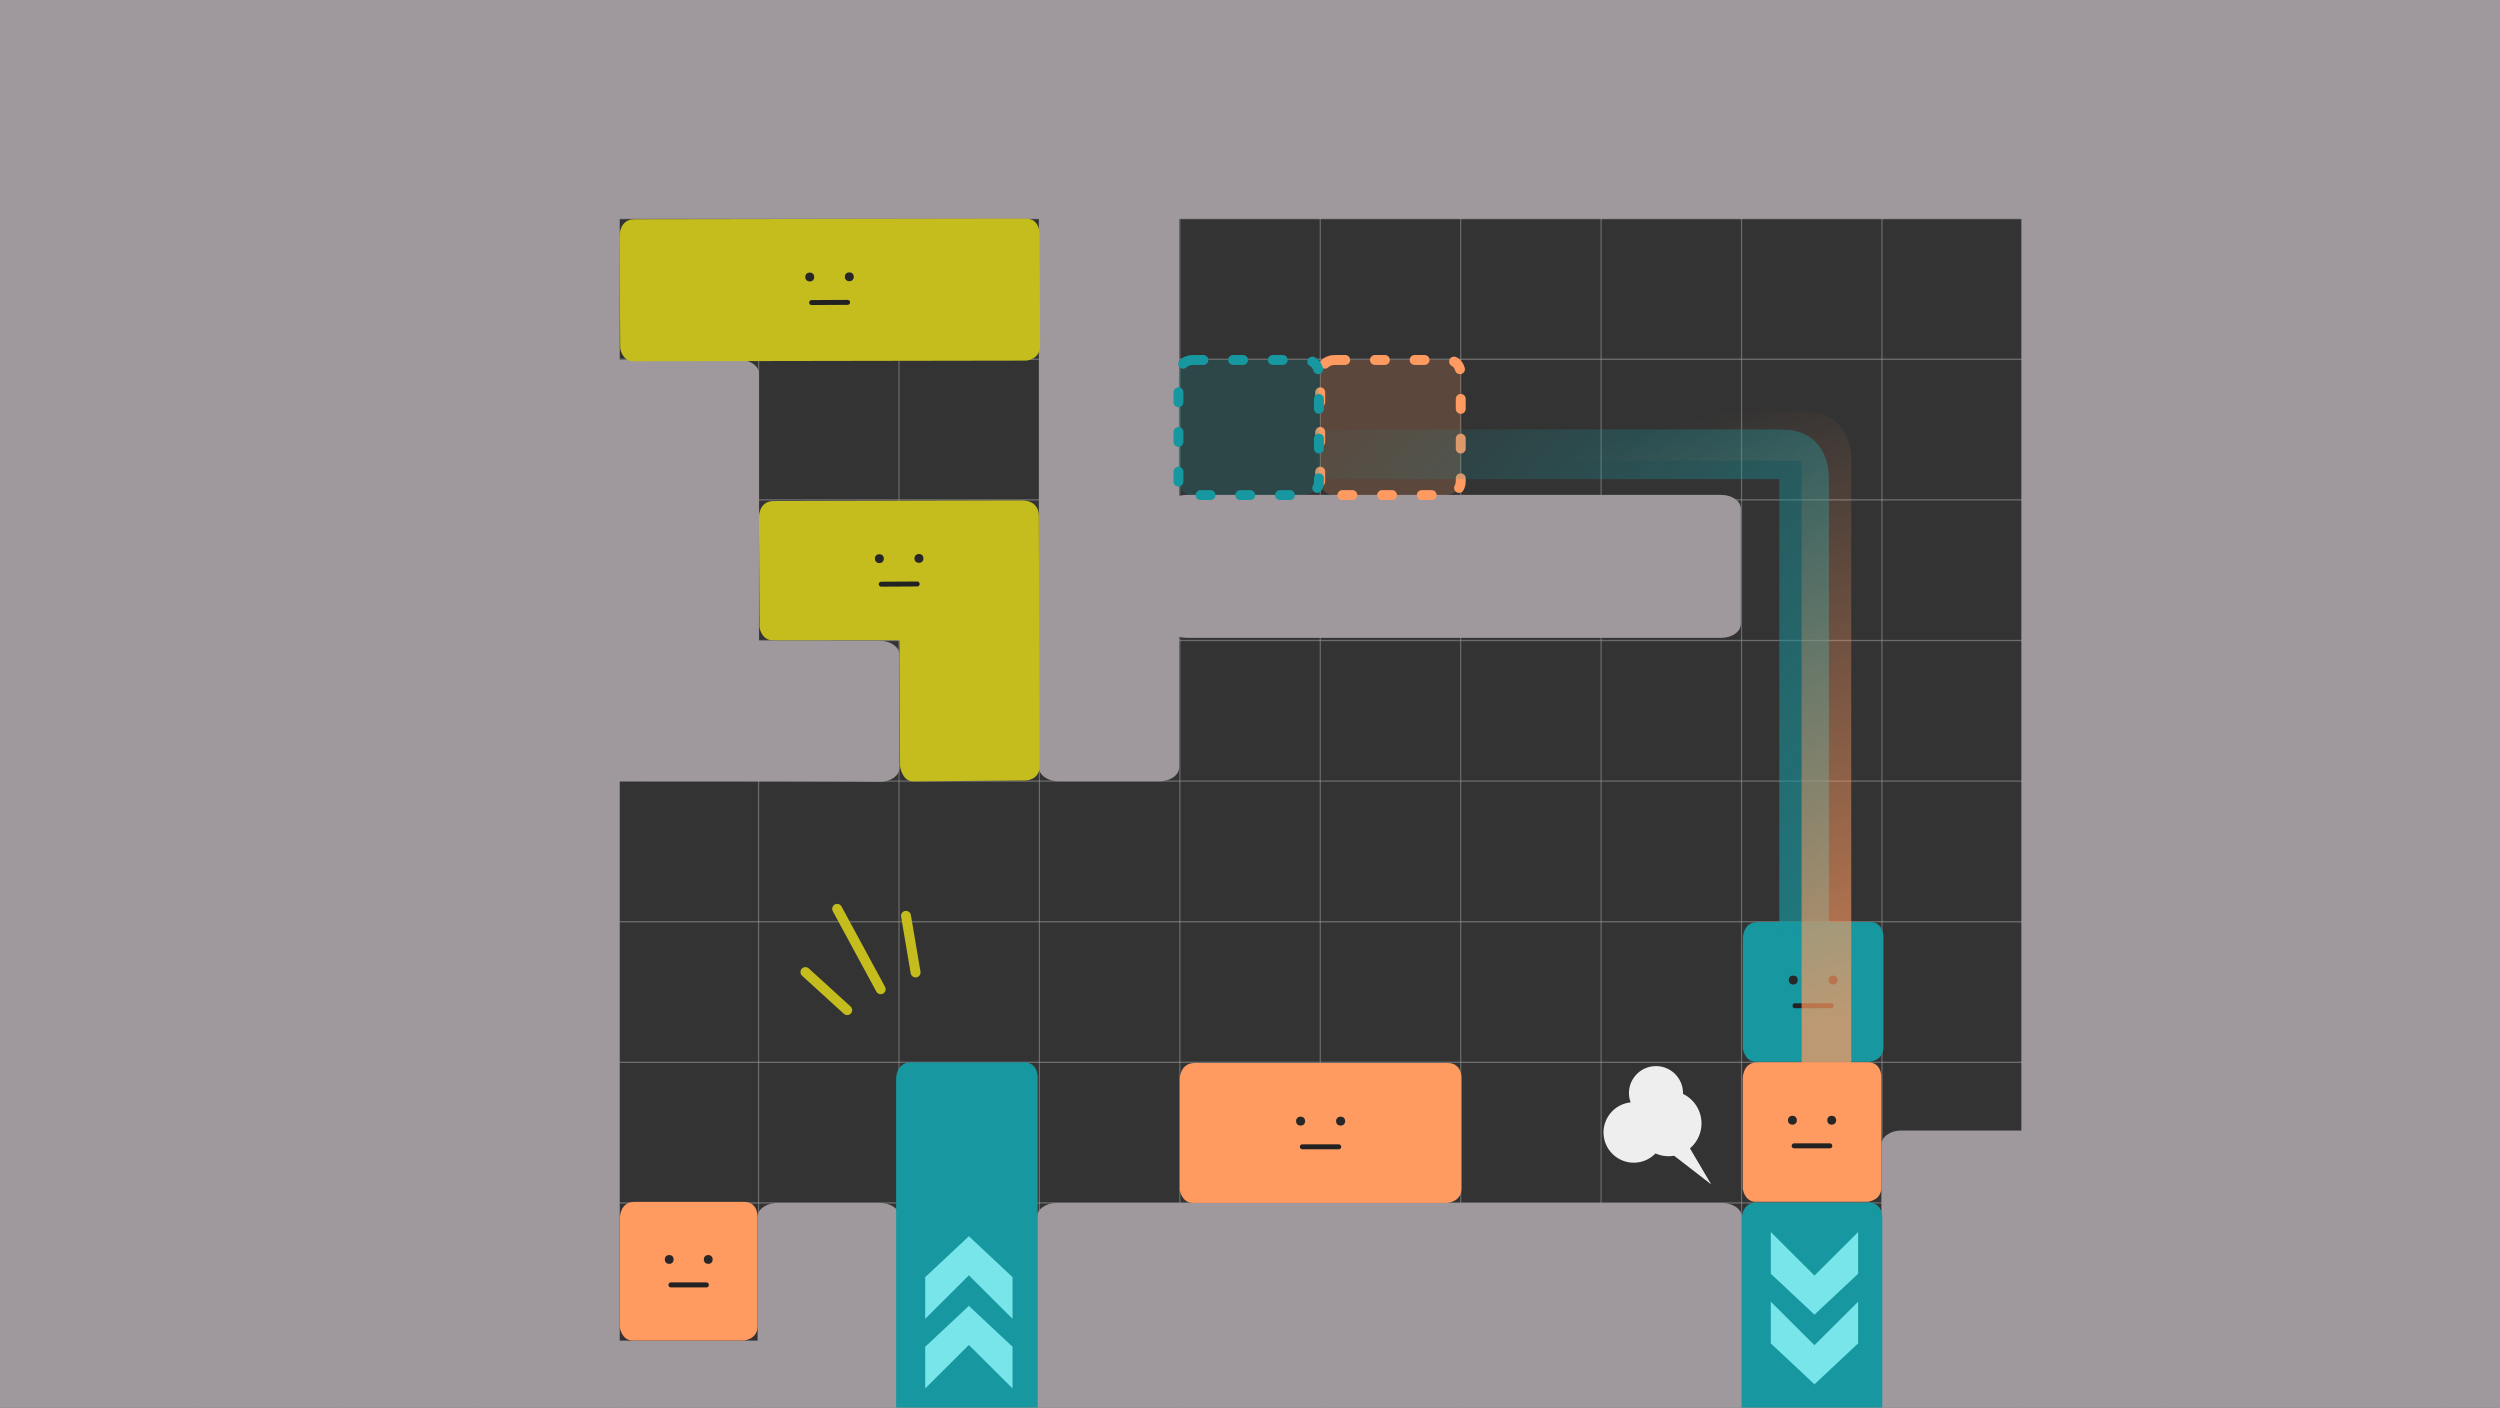 <svg xmlns="http://www.w3.org/2000/svg" xmlns:xlink="http://www.w3.org/1999/xlink" xml:space="preserve" width="1904" height="1072"><rect width="100%" height="100%" fill="#333333" stroke="none"/><defs><linearGradient id="g"><stop offset="0" style="stop-color:#ff9a61;stop-opacity:1"/><stop offset="1" style="stop-color:#ff9a61;stop-opacity:0"/></linearGradient><linearGradient id="f"><stop offset="0" style="stop-color:#17979f;stop-opacity:1"/><stop offset="1" style="stop-color:#17979f;stop-opacity:0"/></linearGradient><linearGradient id="e"><stop offset="0" style="stop-color:#fff;stop-opacity:1"/><stop offset="1" style="stop-color:#fff;stop-opacity:0"/></linearGradient><linearGradient id="d"><stop offset="0" style="stop-color:#17979f;stop-opacity:1"/><stop offset="1" style="stop-color:#17979f;stop-opacity:0"/></linearGradient><linearGradient id="a"><stop offset="0" style="stop-color:#ff9a61;stop-opacity:1"/><stop offset="1" style="stop-color:#ff9a61;stop-opacity:0"/></linearGradient><linearGradient id="b"><stop offset="0" style="stop-color:#ff9a61;stop-opacity:1"/><stop offset="1" style="stop-color:#ff9a61;stop-opacity:0"/></linearGradient><linearGradient id="c"><stop offset="0" style="stop-color:#17979f;stop-opacity:1"/><stop offset="1" style="stop-color:#17979f;stop-opacity:0"/></linearGradient><linearGradient xlink:href="#f" id="h" x1="1393.172" x2="956.849" y1="713.415" y2="325.659" gradientUnits="userSpaceOnUse"/><linearGradient xlink:href="#g" id="i" x1="1394.209" x2="1260.505" y1="775.78" y2="327.79" gradientUnits="userSpaceOnUse"/></defs><g style="display:inline;mix-blend-mode:normal"><g style="display:inline;opacity:.5"><path d="M41.943 169.083H1858.889M41.943 276.173H1858.889M41.943 383.264H1858.889M41.943 490.354H1858.889M41.943 597.444H1858.889M41.943 704.534H1858.889M41.943 811.625H1858.889M41.943 918.715H1858.889" style="display:inline;fill:none;fill-opacity:1;stroke:#a4a4a4;stroke-width:1.002;stroke-linecap:round;stroke-linejoin:round;stroke-dasharray:none;stroke-opacity:1" transform="translate(6.959 -2.553)"/></g><g style="display:inline;opacity:.5;stroke-width:.897"><path d="M897.609 58.718v859.807M1004.554 58.718v859.807M1111.5 58.718v859.807M1218.445 58.718v859.807M1325.391 58.718v859.807M1432.336 58.718v859.807M1539.282 58.718v859.807M1646.227 58.718v859.807M1753.173 58.718v859.807M1860.118 58.718v859.807M790.663 58.718v859.807M683.718 58.718v859.807M576.772 58.718v859.807M469.827 58.718v859.807M362.881 58.718v859.807M255.936 58.718v859.807M148.99 58.718v859.807" style="fill:none;fill-opacity:1;stroke:#a4a4a4;stroke-width:.898;stroke-linecap:round;stroke-linejoin:round;stroke-dasharray:none;stroke-opacity:1" transform="matrix(1 0 0 1.244 .959 -71.469)"/></g><path d="M-6-4v1084h690.84c.118-.533.346-1.041.346-1.598V926.709c0-5.84-6.708-10.541-15.041-10.541h-78.104c-8.333 0-15.041 4.701-15.041 10.541V1021H472V594.975c204.474 0 197.959.5 197.959.5 8.333 0 15.041-4.701 15.041-10.541v-86.393C685 492.701 678.292 488 669.959 488H578V284.541C578 278.701 571.292 274 562.959 274H472V166.586h319.252v417.903c0 5.84 6.71 10.541 15.043 10.541h76.689c8.333 0 15.041-4.701 15.041-10.541v-99.528c1.797.529 3.772.822 5.85.822h406.908c8.333 0 15.043-4.703 15.043-10.543v-87.811c0-5.84-6.71-10.541-15.043-10.541H903.875c-2.077 0-4.053.291-5.85.82V166.586H1539.5V861h-91.459c-8.333 0-15.041 4.701-15.041 10.541V1080h477V-4Zm810.879 920.168c-8.333 0-15.041 4.701-15.041 10.541V1080h536.694V926.709c0-5.84-6.708-10.541-15.041-10.541z" style="display:inline;mix-blend-mode:normal;fill:#9f999e;fill-opacity:1;stroke:none;stroke-width:.5;stroke-linecap:round;stroke-linejoin:round"/><g style="display:inline;stroke-width:1.002"><path d="M696.068 808.51h83.887c11.993-.42 11.071 12.127 11.071 12.127V903.606c0 10.252-10.687 10.936-10.687 10.936h-86.104c-8.192-.4-9.505-9.761-9.505-9.761v-84.156s-.075-12.115 11.338-12.115z" style="opacity:1;mix-blend-mode:normal;fill:#ff9a61;fill-opacity:1;stroke-width:7.578;stroke-linecap:round;stroke-linejoin:round;stroke-dasharray:7.578,15.156" transform="matrix(.993 0 0 1.002 647.35 -1.085)"/><g style="display:inline;stroke-width:1.002" transform="matrix(.993 0 0 1.002 647.216 -3.072)"><circle cx="722.949" cy="854.531" r="3.408" style="fill:#272727;fill-opacity:1;stroke:none;stroke-width:3.789;stroke-linecap:round;stroke-linejoin:round;stroke-dasharray:none;stroke-dashoffset:0;stroke-opacity:1"/><circle cx="753.094" cy="854.531" r="3.408" style="fill:#272727;fill-opacity:1;stroke:none;stroke-width:3.789;stroke-linecap:round;stroke-linejoin:round;stroke-dasharray:none;stroke-dashoffset:0;stroke-opacity:1"/><path d="M724.26 873.994h27.393" style="fill:none;fill-opacity:1;stroke:#222;stroke-width:3.789;stroke-linecap:round;stroke-linejoin:round;stroke-dasharray:none;stroke-dashoffset:0;stroke-opacity:1"/></g></g><g style="display:inline;stroke-width:1.018"><path d="M696.068 808.51h83.887c11.993-.42 11.071 12.127 11.071 12.127V903.606c0 10.252-10.687 10.936-10.687 10.936h-86.104c-8.192-.4-9.505-9.761-9.505-9.761v-84.156s-.075-12.115 11.338-12.115z" style="opacity:1;mix-blend-mode:normal;fill:#ff9a61;fill-opacity:1;stroke-width:7.694;stroke-linecap:round;stroke-linejoin:round;stroke-dasharray:7.694,15.388" transform="matrix(.986 0 0 .996 -203.017 110.064)"/><g style="display:inline;stroke-width:1.018" transform="matrix(.986 0 0 .996 -203.15 108.089)"><circle cx="722.949" cy="854.531" r="3.408" style="fill:#272727;fill-opacity:1;stroke:none;stroke-width:3.847;stroke-linecap:round;stroke-linejoin:round;stroke-dasharray:none;stroke-dashoffset:0;stroke-opacity:1"/><circle cx="753.094" cy="854.531" r="3.408" style="fill:#272727;fill-opacity:1;stroke:none;stroke-width:3.847;stroke-linecap:round;stroke-linejoin:round;stroke-dasharray:none;stroke-dashoffset:0;stroke-opacity:1"/><path d="M724.26 873.994h27.393" style="fill:none;fill-opacity:1;stroke:#222;stroke-width:3.847;stroke-linecap:round;stroke-linejoin:round;stroke-dasharray:none;stroke-dashoffset:0;stroke-opacity:1"/></g></g><g style="display:inline;stroke-width:.992"><path d="M696.069 808.51c-11.413 0-11.338 12.115-11.338 12.115v84.156s1.312 9.36 9.504 9.76h192.008s10.688-.683 10.688-10.936v-82.969s.92-12.547-11.072-12.127z" style="opacity:1;mix-blend-mode:normal;fill:#ff9a61;fill-opacity:1;stroke-width:7.502;stroke-linecap:round;stroke-linejoin:round;stroke-dasharray:7.502,15.003" transform="matrix(1.011 0 0 1.005 206.259 -2.966)"/><g style="display:inline;stroke-width:.992" transform="matrix(1.011 0 0 1.005 259.636 -4.958)"><circle cx="722.949" cy="854.531" r="3.408" style="fill:#272727;fill-opacity:1;stroke:none;stroke-width:3.751;stroke-linecap:round;stroke-linejoin:round;stroke-dasharray:none;stroke-dashoffset:0;stroke-opacity:1"/><circle cx="753.094" cy="854.531" r="3.408" style="fill:#272727;fill-opacity:1;stroke:none;stroke-width:3.751;stroke-linecap:round;stroke-linejoin:round;stroke-dasharray:none;stroke-dashoffset:0;stroke-opacity:1"/><path d="M724.26 873.994h27.393" style="fill:none;fill-opacity:1;stroke:#222;stroke-width:3.751;stroke-linecap:round;stroke-linejoin:round;stroke-dasharray:none;stroke-dashoffset:0;stroke-opacity:1"/></g></g><g style="display:inline;stroke-width:.995"><path d="M696.068 808.51h83.887c11.993-.42 11.071 12.127 11.071 12.127V903.606c0 10.252-10.687 10.936-10.687 10.936h-86.104c-8.192-.4-9.505-9.761-9.505-9.761v-84.156s-.075-12.115 11.338-12.115z" style="opacity:1;mix-blend-mode:normal;fill:#17979f;fill-opacity:1;stroke-width:7.52;stroke-linecap:round;stroke-linejoin:round;stroke-dasharray:7.52,15.04" transform="matrix(1.007 0 0 1.004 637.862 -109.549)"/><g style="display:inline;stroke-width:.995" transform="matrix(1.007 0 0 1.004 637.726 -111.539)"><circle cx="722.949" cy="854.531" r="3.408" style="fill:#272727;fill-opacity:1;stroke:none;stroke-width:3.76;stroke-linecap:round;stroke-linejoin:round;stroke-dasharray:none;stroke-dashoffset:0;stroke-opacity:1"/><circle cx="753.094" cy="854.531" r="3.408" style="fill:#272727;fill-opacity:1;stroke:none;stroke-width:3.76;stroke-linecap:round;stroke-linejoin:round;stroke-dasharray:none;stroke-dashoffset:0;stroke-opacity:1"/><path d="M724.26 873.994h27.393" style="fill:none;fill-opacity:1;stroke:#222;stroke-width:3.76;stroke-linecap:round;stroke-linejoin:round;stroke-dasharray:none;stroke-dashoffset:0;stroke-opacity:1"/></g></g><path d="M1337.918 915.876h84.479c12.077-.42 11.149 12.127 11.149 12.127v144.354l-107.047 1.175V927.992s-.076-12.115 11.418-12.115zM693.998 809.058h85.071c12.162-.42 11.228 12.127 11.228 12.127v256.106L682.5 1078.466V821.174s-.076-12.115 11.498-12.115z" style="display:inline;opacity:1;mix-blend-mode:normal;fill:#17979f;fill-opacity:1;stroke-width:7.559;stroke-linecap:round;stroke-linejoin:round;stroke-dasharray:7.559,15.118"/><g style="display:inline"><path d="M589.27 381.236C577.857 381.265 578 393.416 578 393.416l.475 84.154s1.366 9.353 9.561 9.707l97.113-.068.326 95.984s1.366 11.025 9.561 11.584l86.102-.766s10.663-.121 10.625-10.818l-.588-190.365c0 0 1.071-12.552-14.035-12.064z" style="display:inline;opacity:1;mix-blend-mode:normal;fill:#c5bd1e;fill-opacity:1;stroke-width:7.559;stroke-linecap:round;stroke-linejoin:round;stroke-dasharray:7.559,15.118" transform="translate(-0 .354)"/><g style="display:inline" transform="rotate(-.323 -75414.017 10080.323)"><circle cx="722.949" cy="854.531" r="3.408" style="fill:#272727;fill-opacity:1;stroke:none;stroke-width:3.78;stroke-linecap:round;stroke-linejoin:round;stroke-dasharray:none;stroke-dashoffset:0;stroke-opacity:1"/><circle cx="753.094" cy="854.531" r="3.408" style="fill:#272727;fill-opacity:1;stroke:none;stroke-width:3.78;stroke-linecap:round;stroke-linejoin:round;stroke-dasharray:none;stroke-dashoffset:0;stroke-opacity:1"/><path d="M724.26 873.994h27.393" style="fill:none;fill-opacity:1;stroke:#222;stroke-width:3.78;stroke-linecap:round;stroke-linejoin:round;stroke-dasharray:none;stroke-dashoffset:0;stroke-opacity:1"/></g></g><g style="display:inline;opacity:1"><path d="M699.069 808.415c-11.413.001-11.339 12.359-11.339 12.359l-.009 85.831s1.313 9.547 9.505 9.954l299.6 1.194s10.687-.698 10.688-11.155l.01-84.622c0 0.0.924-12.797-11.069-12.367l-297.385-1.193z" style="display:inline;opacity:1;mix-blend-mode:normal;fill:#c5bd1e;fill-opacity:1;stroke-width:7.559;stroke-linecap:round;stroke-linejoin:round;stroke-dasharray:7.559,15.118" transform="rotate(-.323 -113189.97 38791.105)"/><g style="display:inline" transform="rotate(-.323 -113487.113 19380.36)"><circle cx="722.949" cy="854.531" r="3.408" style="fill:#272727;fill-opacity:1;stroke:none;stroke-width:3.78;stroke-linecap:round;stroke-linejoin:round;stroke-dasharray:none;stroke-dashoffset:0;stroke-opacity:1"/><circle cx="753.094" cy="854.531" r="3.408" style="fill:#272727;fill-opacity:1;stroke:none;stroke-width:3.78;stroke-linecap:round;stroke-linejoin:round;stroke-dasharray:none;stroke-dashoffset:0;stroke-opacity:1"/><path d="M724.26 873.994h27.393" style="fill:none;fill-opacity:1;stroke:#222;stroke-width:3.78;stroke-linecap:round;stroke-linejoin:round;stroke-dasharray:none;stroke-dashoffset:0;stroke-opacity:1"/></g></g><g style="display:inline;mix-blend-mode:normal"><path d="m654.074 795.495 31.82 28.991M678.237 747.326l33.156 61.233M730.648 752.647l7.321 43.134" style="fill:none;fill-opacity:1;stroke:#c5bd1e;stroke-width:7.559;stroke-linecap:round;stroke-linejoin:round;stroke-dasharray:none;stroke-dashoffset:0;stroke-opacity:1" transform="translate(-40.657 -55.157)"/></g><path d="M1261.197 811.952a20.588 20.588 0 0 0-20.588 20.588 20.588 20.588 0 0 0 1.295 7.035 23.052 23.052 0 0 0-20.651 22.88 23.052 23.052 0 0 0 23.052 23.052 23.052 23.052 0 0 0 16.526-7.061 24.987 24.987 0 0 0 10.045 2.134 24.987 24.987 0 0 0 4.135-.381l28.242 21.849-16.175-27.449a24.987 24.987 0 0 0 8.784-19.006 24.987 24.987 0 0 0-14.117-22.495 20.588 20.588 0 0 0 .04-.557 20.588 20.588 0 0 0-20.588-20.588z" style="display:inline;mix-blend-mode:normal;fill:#eee;fill-opacity:1;stroke:none;stroke-width:15.118;stroke-linecap:round;stroke-linejoin:round;stroke-opacity:1"/><path d="M1016.913 274.144h84.445c12.072-.408 11.145 11.768 11.145 11.768v80.518c0 9.95-10.758 10.613-10.758 10.613h-86.677c-8.246-.388-9.569-9.472-9.569-9.472v-81.669s-.075-11.757 11.414-11.757z" style="display:inline;opacity:1;mix-blend-mode:normal;fill:#ff9a61;fill-opacity:.2;stroke:#ff9a61;stroke-width:7.559;stroke-linecap:round;stroke-linejoin:round;stroke-dasharray:7.559,22.677;stroke-dashoffset:0;stroke-opacity:1"/><path d="M908.913 274.144h84.445c12.072-.408 11.145 11.768 11.145 11.768v80.518c0 9.95-10.758 10.613-10.758 10.613h-86.677c-8.246-.388-9.569-9.472-9.569-9.472v-81.669s-.075-11.757 11.414-11.757z" style="display:inline;opacity:1;mix-blend-mode:normal;fill:#17979f;fill-opacity:.202;stroke:#17979f;stroke-width:7.559;stroke-linecap:round;stroke-linejoin:round;stroke-dasharray:7.559,22.677;stroke-dashoffset:0;stroke-opacity:1"/><path d="M1003.209 327.102v37.797h351.893v349.56h37.797v-350.397c.036-11.328-4.22-23.426-13.043-29.998-8.823-6.572-17.384-6.709-23.078-6.943-.259-.011-.518-.017-.777-.018z" style="opacity:.71;fill:url(#h);fill-opacity:1;stroke-linecap:square;stroke-linejoin:round"/><path d="M1110.336 313.102v37.797h261.766v458.665h37.797V350.061c.036-11.328-4.22-23.426-13.043-29.998-8.823-6.572-17.384-6.709-23.078-6.943-.259-.011-.518-.017-.777-.018z" style="opacity:.71;fill:url(#i);stroke-linecap:square;stroke-linejoin:round"/><g style="display:inline;mix-blend-mode:normal"><path d="M1348.648 942.185v31.75l33.057 30.959v.357l.19-.178.191.178v-.357l33.057-30.959v-31.75l-33.248 33.127z" style="fill:#78e5eb;fill-opacity:1;stroke:none;stroke-width:3.78;stroke-linecap:round;stroke-linejoin:round;stroke-dasharray:none;stroke-dashoffset:0;stroke-opacity:1" transform="translate(0 -3.841)"/><path d="M1348.648 995.218v31.75l33.057 30.959v.357l.19-.178.191.178v-.357l33.057-30.959v-31.75l-33.248 33.127z" style="fill:#78e5eb;fill-opacity:1;stroke:none;stroke-width:3.78;stroke-linecap:round;stroke-linejoin:round;stroke-dasharray:none;stroke-dashoffset:0;stroke-opacity:1" transform="translate(0 -3.841)"/></g><g style="display:inline;mix-blend-mode:normal"><path d="M1348.648 942.185v31.75l33.057 30.959v.357l.19-.178.191.178v-.357l33.057-30.959v-31.75l-33.248 33.127z" style="fill:#78e5eb;fill-opacity:1;stroke:none;stroke-width:3.78;stroke-linecap:round;stroke-linejoin:round;stroke-dasharray:none;stroke-dashoffset:0;stroke-opacity:1" transform="matrix(1 0 0 -1 -644 1999.629)"/><path d="M1348.648 995.218v31.75l33.057 30.959v.357l.19-.178.191.178v-.357l33.057-30.959v-31.75l-33.248 33.127z" style="fill:#78e5eb;fill-opacity:1;stroke:none;stroke-width:3.78;stroke-linecap:round;stroke-linejoin:round;stroke-dasharray:none;stroke-dashoffset:0;stroke-opacity:1" transform="matrix(1 0 0 -1 -644 1999.629)"/></g></g></svg>